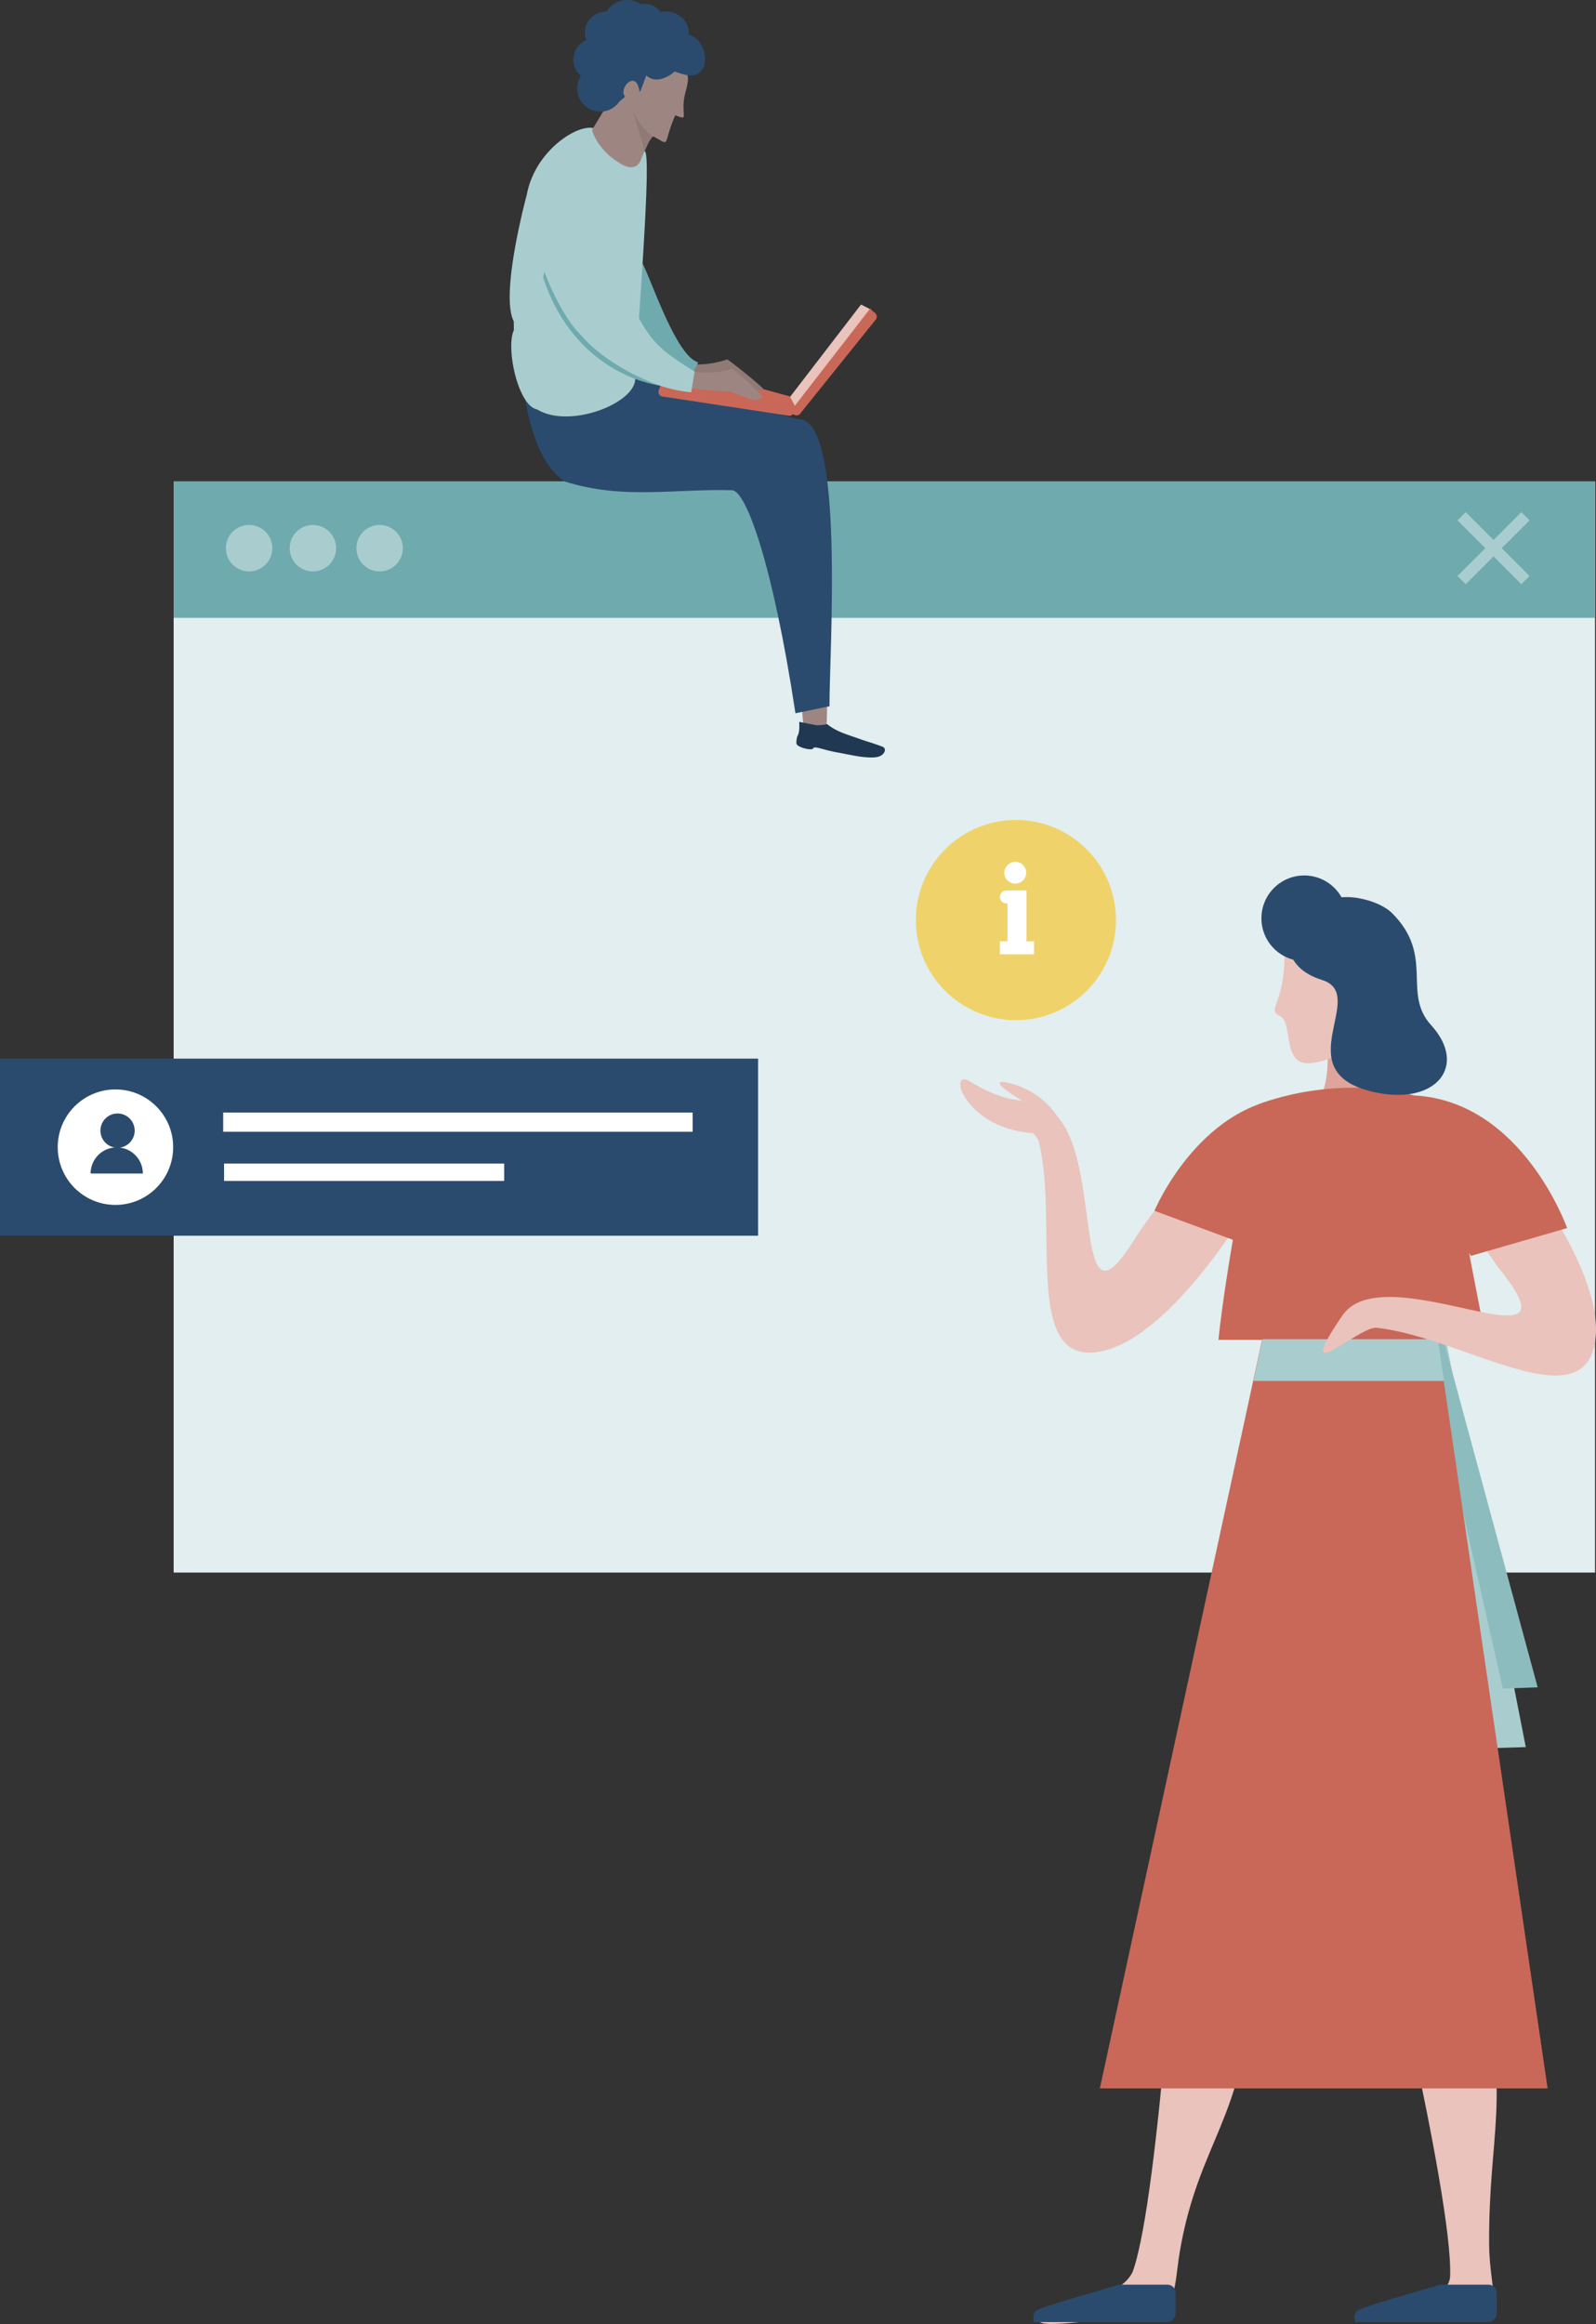 <svg xmlns="http://www.w3.org/2000/svg" width="414.745" height="603.705" viewBox="0 0 414.745 603.705"><rect x="0" y="0" width="414.745" height="603.705" fill="#333333" stroke="none"/><g transform="translate(-724 -195)"><g transform="translate(358.184 18.645)"><rect width="369.372" height="283.436" transform="translate(410.944 301.419)" fill="#e2eeef"/><rect width="369.372" height="35.43" transform="translate(410.944 301.419)" fill="#6fabae"/><circle cx="6.031" cy="6.031" r="6.031" transform="translate(424.513 312.727)" fill="#a9cdce"/><circle cx="6.031" cy="6.031" r="6.031" transform="translate(441.097 312.727)" fill="#a9cdce"/><circle cx="6.031" cy="6.031" r="6.031" transform="translate(458.435 312.727)" fill="#a9cdce"/><line x2="16.584" y2="16.584" transform="translate(745.64 310.465)" fill="none" stroke="#a9cdce" stroke-miterlimit="10" stroke-width="3"/><line x1="16.584" y2="16.584" transform="translate(745.64 310.465)" fill="none" stroke="#a9cdce" stroke-miterlimit="10" stroke-width="3"/><g transform="translate(366 451.47)"><rect width="197" height="46" transform="translate(-0.184 -0.115)" fill="#2a4b6d"/><circle cx="15" cy="15" r="15" transform="translate(14.816 7.885)" fill="#fff"/><rect width="122" height="5" transform="translate(57.816 13.885)" fill="#fff"/><rect width="72.786" height="4.523" transform="translate(58.044 27.138)" fill="#fff"/><g transform="translate(23.368 14.134)"><circle cx="4.452" cy="4.452" r="4.452" transform="translate(2.544)" fill="#2a4b6d"/><path d="M6.784,0h0a6.784,6.784,0,0,1,6.784,6.784v0a0,0,0,0,1,0,0H0a0,0,0,0,1,0,0v0A6.784,6.784,0,0,1,6.784,0Z" transform="translate(0 8.81)" fill="#2a4b6d"/></g></g><g transform="translate(498.272 180.102)"><path d="M646.284,380.432a136.271,136.271,0,0,1,.159,16.429c-1.719-.049-4.07-.968-5.75-.7-.508.08-.534-6.532-1.625-16.256C641.479,379.971,643.887,380.169,646.284,380.432Z" transform="translate(-564.143 -211.257)" fill="#9d8682"/><path d="M627.161,341.007c3.584.087,10.542,18.791,16.474,57.938l8.851-1.832c-.11-12.728,4.177-75.258-8.092-74.529-4.094-.891-18.782-5.552-40.625-12.581-24.578-15.942-28.175-4.892-31.532-3.668,0,0,.586,25.776,11.6,32.452C598.946,343.494,611.754,340.611,627.161,341.007Z" transform="translate(-569.383 -217.407)" fill="#2a4b6d"/><g transform="translate(38.667 75.361)"><g transform="translate(33.815)"><path d="M657.867,294.569c-.139-.114-2.108-1.1-2.253-1.169L636.8,317.876l1.363,3.257c.242-.216,2.328-2.07,2.51-2.293l17.267-22.392A1.213,1.213,0,0,0,657.867,294.569Z" transform="translate(-636.802 -293.4)" fill="#e9c3bc" fill-rule="evenodd"/></g><path d="M661.663,295.486c-.141-.1-1.085-.839-1.155-1.183l-19.593,25.265c0,.12-.05.1-.062.028l-1.265-2.4-31.472-8.629c-.064.148-2.617,7.035-2.649,7.211a1.207,1.207,0,0,0,1.161,1.469l32.524,4.939a1.234,1.234,0,0,0,1.32-.479c0,.059.008.107.03.122a1.243,1.243,0,0,0,1.9-.333l19.339-24.064A1.257,1.257,0,0,0,661.663,295.486Z" transform="translate(-605.446 -293.329)" fill="#c96858" fill-rule="evenodd"/></g><path d="M639.406,393.927l4.453.871a11.879,11.879,0,0,0,2.832-.285c2.327,1.978,5.483,2.789,8,3.7,2.476.91,3.538,1.094,6.371,2.175a.923.923,0,0,1,.539,1.233c-.77,1.916-3.605,1.585-5.314,1.46-1.692-.132-5.263-.91-6.979-1.212-3.879-.669-5.99-1.856-6.332-.991-.234.565-4.3-.313-4.3-1.389C638.666,396.733,639.614,398.205,639.406,393.927Z" transform="translate(-564.173 -210.157)" fill="#203852"/><path d="M622.9,306.6a13.684,13.684,0,0,1-1.358.456c-5.307,1.416-8.41.692-9.872.756-.545.03-1.06.054-1.557.078.212,1.381.433,2.768.645,4.139,4.04.472,10.351,2.017,12.733,2.22,3.1.275,3.462-.042,3.462-.042-.286-.988-3.056-1.427-4.513-1.878a12.9,12.9,0,0,1-2.628-.507c-.427-.421,1.706-.747,3.327-.239,1.654.179,4.909,2.614,5.2,2.825.616.434,3.515.251,4.027.143C633.484,314.827,624.52,307.589,622.9,306.6Z" transform="translate(-566.412 -217.004)" fill="#907a76"/><g transform="translate(9.6 38.72)"><path d="M601.387,307.69c1.776,1.07,3.429,2.272,5.195,3.369a88.824,88.824,0,0,1,9.913,2.674c.771-1.452,1.5-2.622,1.3-2.687-4.786-1.428-10.032-15.473-13.025-22.627-7.789-18.626-14.316-8.876-15.344-20.206-.891-5.6-4.368-14.292-6.577-4.021-.94,6.709-3.111,15.888-4.355,20.989,4.583,4.47,9.673,8.389,14.128,13.011C595.6,301.293,598.483,304.506,601.387,307.69Z" transform="translate(-578.492 -259.423)" fill="#6fabae"/></g><path d="M602.187,316.258c.862-16.763,4.337-58.506,2.492-59.365-.21-.093-1.16,2.389-1.16,2.389s-9-6.205-9.841-6.828a8.215,8.215,0,0,1-1.311-1.014c-3.139-2.861-16.023,4.331-18.336,16.77,0,0-7.053,25.906-3.382,32.895,0,.762.013,1.517.028,2.258-2.182,4.729,1.142,19.751,5.992,20.6C585.017,329.1,601.865,322.534,602.187,316.258Z" transform="translate(-569.59 -221.379)" fill="#a9cdce"/><g transform="translate(8.678 38.72)"><path d="M614.773,314.37c-4.788-1.43-13.982-5.267-16.9-13.3-16.335-11.858-7.355-21.532-8.383-32.861-.891-5.6-4.368-14.292-6.577-4.021-1.368,9.737-5.316,24.67-5.277,24.792,6.76,21.072,24.317,29.356,37.409,28.572C615.382,315.129,615.157,314.483,614.773,314.37Z" transform="translate(-577.637 -259.423)" fill="#6fabae"/></g><path d="M624.227,308.869a11.357,11.357,0,0,1-1.383.39c-5.377,1.163-8.432.292-9.9.294l-1.563,0c.151,1.392.3,2.782.451,4.176,4.011.65,13.084,1.367,11.65.843-1.132-.17,5.511,2.133,5.8,2.36.6.459,2.191-.458,2.7-.537C633.086,316.712,625.784,309.937,624.227,308.869Z" transform="translate(-566.313 -216.826)" fill="#9d8682"/><g transform="translate(21.374 9.515)"><path d="M613.458,244.118c.572-2.815,2.065-5.743-.813-7.777-1.094-.784-.554-2.243-6.36-4-.426-.094-3.328,6.013-4.075,8.487-.163.283.22,1.489-.045.482-1.188-4-4.583-2.735-4.771-.8-.268,2.778-1.051,1.012-2.127,1.436-.085.035-1.633,3.914-1.633,3.914l-4.223,7.027s1.392,5.327,7.691,8.87c3.969,2.234,4.981-1.04,4.981-1.04s2.505-6.621,3.38-6.151c4.59,2.47,2.179,2.408,5.549-5.475.081-.193,1.187.545,2.02.521C613.635,249.6,612.83,247.125,613.458,244.118Z" transform="translate(-589.41 -232.342)" fill="#9d8682"/><path d="M599.425,247.021c-.316-.677,2.917,10.172,2.917,10.172s1.3-3.5,2.238-3.823C604.685,253.333,601.9,252.3,599.425,247.021Z" transform="translate(-588.626 -231.193)" fill="#907a76"/></g><path d="M618.563,235.535c.261-3.254-1.461-7.292-7.14-7.35-2.131-.022-2.848-3.055-4.589-2.033-3.486-3.359-8.841,1.456-9.986,3.906a9.189,9.189,0,0,0-.593,1.843c-1.9-.16-2.351,1.237-2.493,2.9-4.824,1.628,1.159,8.224-.21,10.954-1.839,3.659,3.7-.151,4.3-1.047,0,0-.877-.626-.206-2.252.752-1.858,3.364-3.287,3.914.979.063.614.916-1.846,1.775-4.186,2.257,2.06,5.256.8,7.4-1.017,2.107.806,4.264,1.351,5.5.829A3.944,3.944,0,0,0,618.563,235.535Z" transform="translate(-567.845 -223.403)" fill="#2a4b6d"/><g transform="translate(5.427 34.601)"><path d="M616.692,313.95c-8.881-5.457-11.263-7.79-15.688-16.244-6.211-11.851-8.5-26.147-12.067-38.426-2.2-5.993-13.283-3.859-13.635,7.823-1.745,12.441,6.8,31.209,12.593,36.718,6.825,8.038,20.365,14.289,28.03,14.809Z" transform="translate(-574.588 -255.571)" fill="#a9cdce"/><path d="M604.89,316.1h0c-7.121-3.023-13.445-7.383-17.33-11.962-5.527-5.254-14.523-24.126-12.7-37.075.137-4.64,2.04-8.416,5.226-10.31a7.161,7.161,0,0,1,6.417-.674,5.2,5.2,0,0,1,2.92,3.086c1.021,3.5,1.9,7.056,2.849,10.822,2.339,9.387,4.758,19.092,9.2,27.551,4.327,8.267,6.5,10.513,15.5,16.062l.274.164-.883,5.382-.435-.028A36.4,36.4,0,0,1,604.89,316.1Zm-18.757-59.18a6.2,6.2,0,0,0-5.527.626c-2.906,1.729-4.656,5.237-4.783,9.607-1.789,12.735,7.006,31.2,12.447,36.377,3.771,4.438,10.111,8.807,16.995,11.728a36.514,36.514,0,0,0,10.287,2.906l.651-3.951c-8.879-5.486-11.25-7.984-15.592-16.275-4.487-8.556-6.92-18.309-9.279-27.751-.933-3.755-1.823-7.3-2.823-10.758A4.257,4.257,0,0,0,586.133,256.923Z" transform="translate(-574.623 -255.604)" fill="#a9cdce"/></g><ellipse cx="6" cy="5.5" rx="6" ry="5.5" transform="translate(34.544 -0.747)" fill="#2a4b6d"/><ellipse cx="5.5" cy="6" rx="5.5" ry="6" transform="translate(29.544 -2.747)" fill="#2a4b6d"/><ellipse cx="5.5" cy="6" rx="5.5" ry="6" transform="translate(23.544 0.253)" fill="#2a4b6d"/><ellipse cx="6" cy="5.5" rx="6" ry="5.5" transform="translate(20.544 5.253)" fill="#2a4b6d"/><circle cx="6" cy="6" r="6" transform="translate(17.544 13.253)" fill="#2a4b6d"/><circle cx="5.5" cy="5.5" r="5.5" transform="translate(16.544 6.253)" fill="#2a4b6d"/><circle cx="5.5" cy="5.5" r="5.5" transform="translate(19.544 -0.747)" fill="#2a4b6d"/><ellipse cx="6" cy="5.5" rx="6" ry="5.5" transform="translate(24.544 -3.747)" fill="#2a4b6d"/></g></g><g transform="translate(-8 50)"><g transform="translate(981.557 372.42)"><path d="M354.279,456.113l17.57-.534-20.69-105.51-10.294.313Z" transform="translate(-224.909 -229.162)" fill="#a9cdce"/><path d="M367.515,440.446l9.058-.329-24.2-89.313-5.183-.5Z" transform="translate(-226.544 -229.221)" fill="#8cbcbe"/><path d="M248.594,526.657s-5.244,89-12.1,108.9c-2.912,8.451-23.8,9.411-24.6,12.638s14.117-.269,25.142,0,9.967-8.106,11.562-17.478c4.84-28.436,17.007-34.822,18.352-68.165s6.655-41.814,6.655-41.814Z" transform="translate(-191.553 -273.29)" fill="#e9c3bc"/><path d="M327.838,527.888S349.1,614.474,348.424,635.51c-.287,8.934-22.133,6.935-22.134,10.261,0,2.521,15.148,1.438,26.379,1.655,11.026.214,5.978-6.805,5.888-20.113-.2-28.844,5.97-38.291-2.588-70.545s-5.984-41.914-5.984-41.914Z" transform="translate(-221.14 -271.768)" fill="#e9c3bc"/><path d="M332.4,323.725a216.331,216.331,0,0,0,1.815,27.1H288.347s6.252-13.055,1.815-26.163Z" transform="translate(-211.33 -222.351)" fill="#f8aa9e"/><path d="M275.724,348.477,233.373,543.829H349.734l-28.7-195.353Z" transform="translate(-197.116 -228.75)" fill="#c96858"/><path d="M302.368,265.151s8.92-3.775,7.979-18.7l12.638-6.992s-.556,17.348,3.127,24.239C326.111,263.7,316.976,271.885,302.368,265.151Z" transform="translate(-214.955 -200.564)" fill="#dfa49b"/><path d="M311.117,194.749s-13.711,4.168-13.913,15.865-4.639,13.176-1.21,14.789.71,12.1,7.01,12.3,18-7.059,18-9.882S330.676,190.918,311.117,194.749Z" transform="translate(-212.972 -188.926)" fill="#e9c3bc"/><g transform="translate(0 52.963)"><path d="M267.485,273.237s-17.54,1.714-34.9,29.268-5.736-30.9-24.357-35.685c-23.585-6.055-1.1,4.977,0,9.436,5.284,21.487-4.151,57.371,15.1,54.729s40.763-40.009,40.763-40.009Z" transform="translate(-187.84 -260.142)" fill="#e9c3bc"/><path d="M210.262,268.933a20.988,20.988,0,0,0-12.373-9.336c-8.662-2.362,3.037,4.667,3.037,4.667a36.059,36.059,0,0,1-13.723-5.153c-6.411-4.239-1.876,12.693,17.284,13.338Z" transform="translate(-184.473 -258.432)" fill="#e9c3bc"/></g><path d="M344.437,326.862h-69.5s1.847-20.421,10.614-61.258c0,0,23.2-9.525,47.014-.017Z" transform="translate(-207.862 -206.227)" fill="#c96858"/><path d="M291.142,264.406s-1.5,19.078-15.846,38.143l-22.787-8.427S264.894,264.392,291.142,264.406Z" transform="translate(-202.064 -207.014)" fill="#c96858"/><path d="M299.736,203.915s-2.609,8.72,8.481,12.2c12.307,3.864-9.645,23.844,13.345,29.088,16.2,3.694,24.672-6.721,14.991-17.344-7.655-8.4,1.008-17.948-10.151-29.108C322.082,194.431,306.335,190.282,299.736,203.915Z" transform="translate(-214.205 -188.964)" fill="#2a4b6d"/><path d="M232.664,680.715h12.2a2.141,2.141,0,0,1,2.171,2.109v5.366a2.277,2.277,0,0,1-2.309,2.244H210.237s-.656-2.3.887-3.15c1.953-1.077,18.514-5.731,20.883-6.47A2.191,2.191,0,0,1,232.664,680.715Z" transform="translate(-191.098 -314.651)" fill="#2a4b6d"/><path d="M345.214,680.715h12.2a2.141,2.141,0,0,1,2.171,2.109v5.366a2.277,2.277,0,0,1-2.309,2.244H322.786s-.656-2.3.888-3.15c1.953-1.077,18.514-5.731,20.883-6.47A2.193,2.193,0,0,1,345.214,680.715Z" transform="translate(-220.198 -314.651)" fill="#2a4b6d"/><circle cx="11.122" cy="11.122" r="11.122" transform="translate(78.243 0)" fill="#2a4b6d"/><path d="M290,350" transform="translate(-211.757 -229.144)" fill="#8cbcbe"/><path d="M353,361" transform="translate(-228.046 -231.988)" fill="#8cbcbe"/><path d="M336.729,360.311l-1.592-10.835H289.55L287.2,360.311Z" transform="translate(-211.033 -229.009)" fill="#a9cdce"/><path d="M342.654,269.508s-4.082,16.681,15.863,42.426-31-5.189-41.867,10.67c-13.763,20.087,4.3,2.734,8.866,3.23,22,2.39,52.484,23.539,56.591,4.549,2.7-12.471-8.341-30.985-16.238-42.228A51.922,51.922,0,0,0,349.8,273.3Z" transform="translate(-217.334 -208.333)" fill="#e9c3bc"/><path d="M343.8,264.083s.417,20.442,14.536,41.666l25.01-7.22S371.791,265.7,343.8,264.083Z" transform="translate(-225.666 -206.93)" fill="#c96858"/></g><g transform="translate(970 358)"><circle cx="26" cy="26" r="26" fill="#efd36a"/><path d="M69.008,36.213H63.9a1.689,1.689,0,1,0,0,3.373h.177v9.83H62.112v3.375h8.861V49.416h-1.96v-13.2Zm-2.742-7.451A2.841,2.841,0,1,1,63.251,31.6a2.927,2.927,0,0,1,3.015-2.836" transform="translate(-40.264 -17.895)" fill="#fff"/></g></g></g></svg>